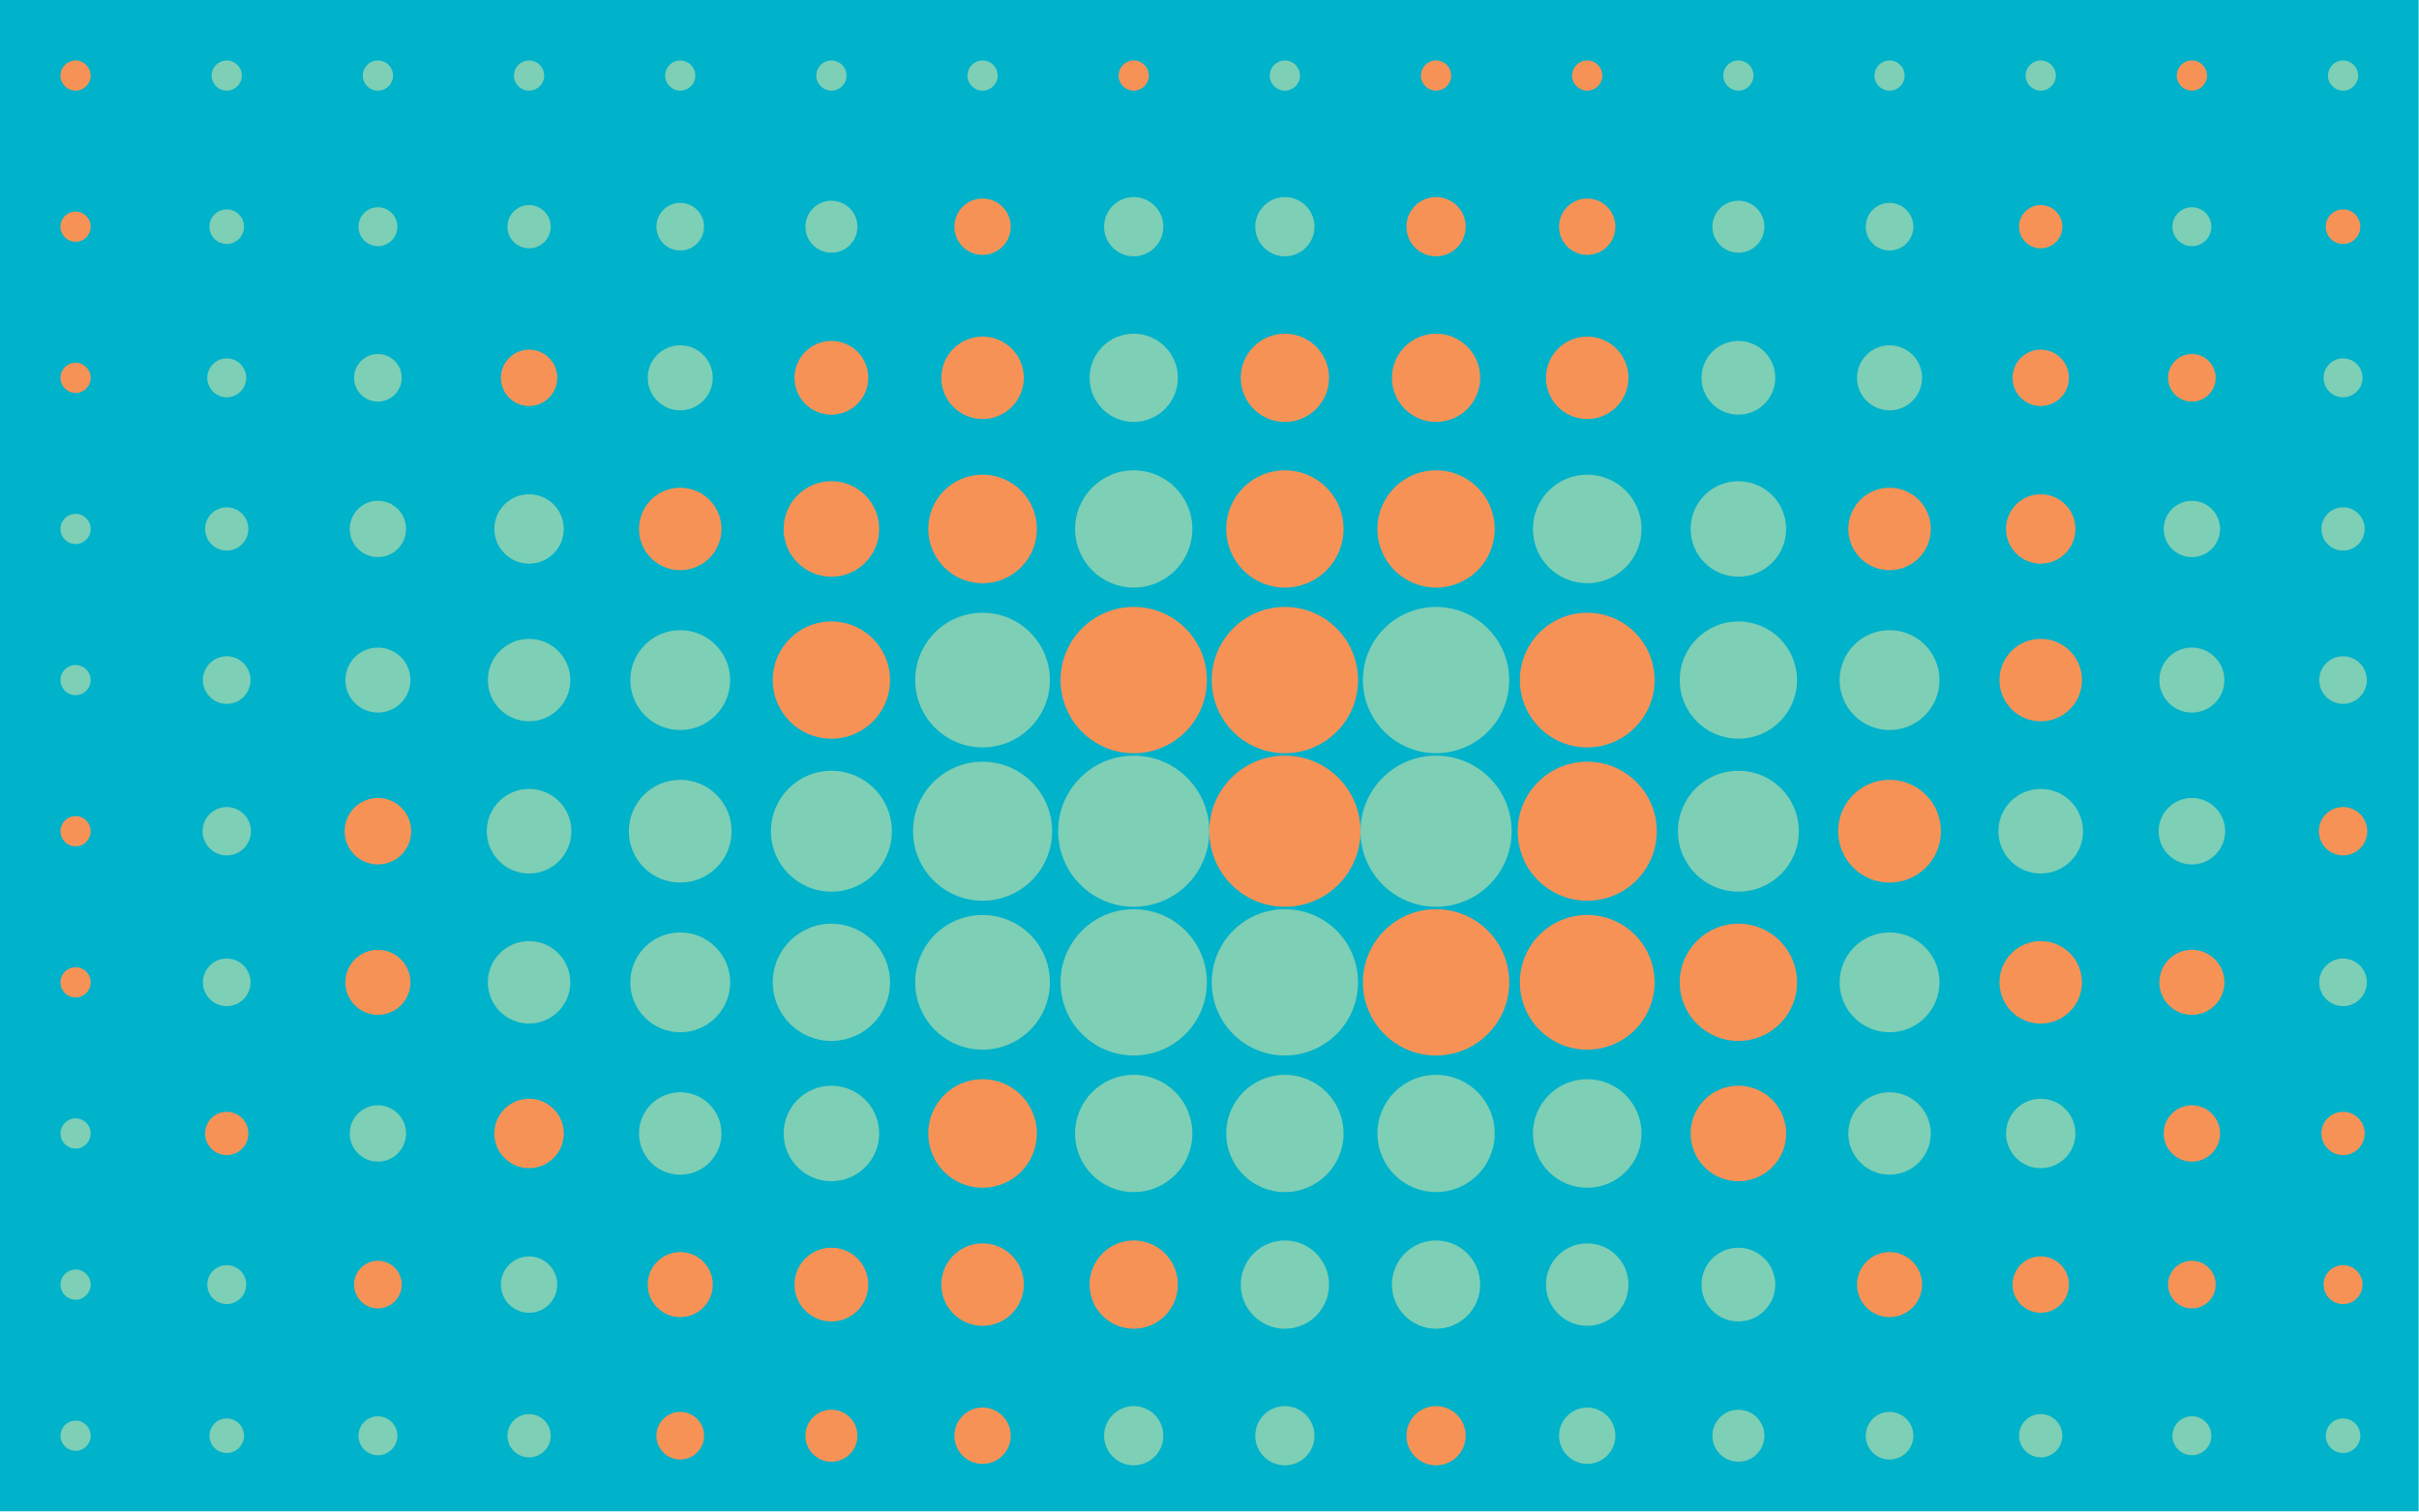 <svg xmlns="http://www.w3.org/2000/svg" xmlns:xlink="http://www.w3.org/1999/xlink" preserveAspectRatio="xMaxYMax slice" viewBox="0 0 1000 625.006"><g transform="scale(0.894)"><rect width="1118.4" height="699" x="0" y="0" fill="#00B2CA"/><circle cx="34.95" cy="34.95" r="6.99" fill="#F79256"/><circle cx="104.85" cy="34.95" r="6.99" fill="#7DCFB6"/><circle cx="174.75" cy="34.95" r="6.99" fill="#7DCFB6"/><circle cx="244.65" cy="34.95" r="6.99" fill="#7DCFB6"/><circle cx="314.55" cy="34.95" r="6.99" fill="#7DCFB6"/><circle cx="384.45" cy="34.95" r="6.99" fill="#7DCFB6"/><circle cx="454.35" cy="34.95" r="6.99" fill="#7DCFB6"/><circle cx="524.25" cy="34.95" r="6.99" fill="#F79256"/><circle cx="594.15" cy="34.95" r="6.99" fill="#7DCFB6"/><circle cx="664.05" cy="34.95" r="6.99" fill="#F79256"/><circle cx="733.95" cy="34.95" r="6.99" fill="#F79256"/><circle cx="803.85" cy="34.95" r="6.99" fill="#7DCFB6"/><circle cx="873.75" cy="34.95" r="6.99" fill="#7DCFB6"/><circle cx="943.65" cy="34.95" r="6.99" fill="#7DCFB6"/><circle cx="1013.55" cy="34.95" r="6.99" fill="#F79256"/><circle cx="1083.45" cy="34.95" r="6.99" fill="#7DCFB6"/><circle cx="34.95" cy="104.85" r="6.99" fill="#F79256"/><circle cx="104.845" cy="104.845" r="7.995" fill="#7DCFB6"/><circle cx="174.755" cy="104.855" r="9.005" fill="#7DCFB6"/><circle cx="244.65" cy="104.85" r="10.01" fill="#7DCFB6"/><circle cx="314.545" cy="104.845" r="11.015" fill="#7DCFB6"/><circle cx="384.455" cy="104.855" r="12.025" fill="#7DCFB6"/><circle cx="454.35" cy="104.85" r="13.03" fill="#F79256"/><circle cx="524.25" cy="104.85" r="13.7" fill="#7DCFB6"/><circle cx="594.15" cy="104.85" r="13.7" fill="#7DCFB6"/><circle cx="664.05" cy="104.85" r="13.7" fill="#F79256"/><circle cx="733.95" cy="104.85" r="13.03" fill="#F79256"/><circle cx="803.855" cy="104.855" r="12.025" fill="#7DCFB6"/><circle cx="873.745" cy="104.845" r="11.015" fill="#7DCFB6"/><circle cx="943.65" cy="104.85" r="10.01" fill="#F79256"/><circle cx="1013.555" cy="104.855" r="9.005" fill="#7DCFB6"/><circle cx="1083.445" cy="104.845" r="7.995" fill="#F79256"/><circle cx="34.95" cy="174.75" r="6.99" fill="#F79256"/><circle cx="104.855" cy="174.755" r="9.005" fill="#7DCFB6"/><circle cx="174.745" cy="174.745" r="11.015" fill="#7DCFB6"/><circle cx="244.65" cy="174.75" r="13.03" fill="#F79256"/><circle cx="314.55" cy="174.75" r="15.04" fill="#7DCFB6"/><circle cx="384.445" cy="174.745" r="17.055" fill="#F79256"/><circle cx="454.35" cy="174.75" r="19.07" fill="#F79256"/><circle cx="524.25" cy="174.75" r="20.41" fill="#7DCFB6"/><circle cx="594.15" cy="174.75" r="20.41" fill="#F79256"/><circle cx="664.05" cy="174.75" r="20.41" fill="#F79256"/><circle cx="733.95" cy="174.75" r="19.07" fill="#F79256"/><circle cx="803.845" cy="174.745" r="17.055" fill="#7DCFB6"/><circle cx="873.75" cy="174.75" r="15.04" fill="#7DCFB6"/><circle cx="943.65" cy="174.75" r="13.03" fill="#F79256"/><circle cx="1013.545" cy="174.745" r="11.015" fill="#F79256"/><circle cx="1083.455" cy="174.755" r="9.005" fill="#7DCFB6"/><circle cx="34.95" cy="244.65" r="6.99" fill="#7DCFB6"/><circle cx="104.85" cy="244.65" r="10.01" fill="#7DCFB6"/><circle cx="174.75" cy="244.65" r="13.03" fill="#7DCFB6"/><circle cx="244.65" cy="244.65" r="16.05" fill="#7DCFB6"/><circle cx="314.55" cy="244.65" r="19.07" fill="#F79256"/><circle cx="384.45" cy="244.65" r="22.09" fill="#F79256"/><circle cx="454.35" cy="244.65" r="25.11" fill="#F79256"/><circle cx="524.25" cy="244.65" r="27.12" fill="#7DCFB6"/><circle cx="594.15" cy="244.65" r="27.12" fill="#F79256"/><circle cx="664.05" cy="244.65" r="27.12" fill="#F79256"/><circle cx="733.95" cy="244.65" r="25.11" fill="#7DCFB6"/><circle cx="803.85" cy="244.65" r="22.09" fill="#7DCFB6"/><circle cx="873.75" cy="244.65" r="19.07" fill="#F79256"/><circle cx="943.65" cy="244.65" r="16.05" fill="#F79256"/><circle cx="1013.55" cy="244.65" r="13.03" fill="#7DCFB6"/><circle cx="1083.45" cy="244.65" r="10.01" fill="#7DCFB6"/><circle cx="34.95" cy="314.55" r="6.99" fill="#7DCFB6"/><circle cx="104.845" cy="314.545" r="11.015" fill="#7DCFB6"/><circle cx="174.75" cy="314.55" r="15.04" fill="#7DCFB6"/><circle cx="244.65" cy="314.55" r="19.07" fill="#7DCFB6"/><circle cx="314.555" cy="314.555" r="23.095" fill="#7DCFB6"/><circle cx="384.45" cy="314.55" r="27.12" fill="#F79256"/><circle cx="454.345" cy="314.545" r="31.145" fill="#7DCFB6"/><circle cx="524.25" cy="314.55" r="33.83" fill="#F79256"/><circle cx="594.15" cy="314.55" r="33.83" fill="#F79256"/><circle cx="664.05" cy="314.55" r="33.83" fill="#7DCFB6"/><circle cx="733.945" cy="314.545" r="31.145" fill="#F79256"/><circle cx="803.85" cy="314.55" r="27.12" fill="#7DCFB6"/><circle cx="873.755" cy="314.555" r="23.095" fill="#7DCFB6"/><circle cx="943.65" cy="314.55" r="19.07" fill="#F79256"/><circle cx="1013.55" cy="314.55" r="15.04" fill="#7DCFB6"/><circle cx="1083.445" cy="314.545" r="11.015" fill="#7DCFB6"/><circle cx="34.95" cy="384.45" r="6.99" fill="#F79256"/><circle cx="104.855" cy="384.455" r="11.185" fill="#7DCFB6"/><circle cx="174.75" cy="384.45" r="15.38" fill="#F79256"/><circle cx="244.65" cy="384.45" r="19.57" fill="#7DCFB6"/><circle cx="314.545" cy="384.445" r="23.765" fill="#7DCFB6"/><circle cx="384.45" cy="384.45" r="27.96" fill="#7DCFB6"/><circle cx="454.355" cy="384.455" r="32.155" fill="#7DCFB6"/><circle cx="524.25" cy="384.45" r="34.95" fill="#7DCFB6"/><circle cx="594.15" cy="384.45" r="34.95" fill="#F79256"/><circle cx="664.05" cy="384.45" r="34.95" fill="#7DCFB6"/><circle cx="733.955" cy="384.455" r="32.155" fill="#F79256"/><circle cx="803.85" cy="384.45" r="27.96" fill="#7DCFB6"/><circle cx="873.745" cy="384.445" r="23.765" fill="#F79256"/><circle cx="943.65" cy="384.45" r="19.57" fill="#7DCFB6"/><circle cx="1013.55" cy="384.45" r="15.38" fill="#7DCFB6"/><circle cx="1083.455" cy="384.455" r="11.185" fill="#F79256"/><circle cx="34.95" cy="454.35" r="6.99" fill="#F79256"/><circle cx="104.845" cy="454.345" r="11.015" fill="#7DCFB6"/><circle cx="174.75" cy="454.35" r="15.04" fill="#F79256"/><circle cx="244.65" cy="454.35" r="19.07" fill="#7DCFB6"/><circle cx="314.555" cy="454.355" r="23.095" fill="#7DCFB6"/><circle cx="384.45" cy="454.35" r="27.12" fill="#7DCFB6"/><circle cx="454.345" cy="454.345" r="31.145" fill="#7DCFB6"/><circle cx="524.25" cy="454.35" r="33.83" fill="#7DCFB6"/><circle cx="594.15" cy="454.35" r="33.83" fill="#7DCFB6"/><circle cx="664.05" cy="454.35" r="33.83" fill="#F79256"/><circle cx="733.945" cy="454.345" r="31.145" fill="#F79256"/><circle cx="803.85" cy="454.35" r="27.12" fill="#F79256"/><circle cx="873.755" cy="454.355" r="23.095" fill="#7DCFB6"/><circle cx="943.65" cy="454.35" r="19.07" fill="#F79256"/><circle cx="1013.55" cy="454.35" r="15.04" fill="#F79256"/><circle cx="1083.445" cy="454.345" r="11.015" fill="#7DCFB6"/><circle cx="34.95" cy="524.25" r="6.99" fill="#7DCFB6"/><circle cx="104.85" cy="524.25" r="10.01" fill="#F79256"/><circle cx="174.75" cy="524.25" r="13.03" fill="#7DCFB6"/><circle cx="244.65" cy="524.25" r="16.05" fill="#F79256"/><circle cx="314.55" cy="524.25" r="19.07" fill="#7DCFB6"/><circle cx="384.45" cy="524.25" r="22.09" fill="#7DCFB6"/><circle cx="454.35" cy="524.25" r="25.11" fill="#F79256"/><circle cx="524.25" cy="524.25" r="27.12" fill="#7DCFB6"/><circle cx="594.15" cy="524.25" r="27.12" fill="#7DCFB6"/><circle cx="664.05" cy="524.25" r="27.12" fill="#7DCFB6"/><circle cx="733.95" cy="524.25" r="25.11" fill="#7DCFB6"/><circle cx="803.85" cy="524.25" r="22.09" fill="#F79256"/><circle cx="873.75" cy="524.25" r="19.07" fill="#7DCFB6"/><circle cx="943.65" cy="524.25" r="16.05" fill="#7DCFB6"/><circle cx="1013.55" cy="524.25" r="13.03" fill="#F79256"/><circle cx="1083.45" cy="524.25" r="10.01" fill="#F79256"/><circle cx="34.95" cy="594.15" r="6.99" fill="#7DCFB6"/><circle cx="104.855" cy="594.155" r="9.005" fill="#7DCFB6"/><circle cx="174.745" cy="594.145" r="11.015" fill="#F79256"/><circle cx="244.65" cy="594.15" r="13.03" fill="#7DCFB6"/><circle cx="314.55" cy="594.15" r="15.04" fill="#F79256"/><circle cx="384.445" cy="594.145" r="17.055" fill="#F79256"/><circle cx="454.35" cy="594.15" r="19.07" fill="#F79256"/><circle cx="524.25" cy="594.15" r="20.41" fill="#F79256"/><circle cx="594.15" cy="594.15" r="20.41" fill="#7DCFB6"/><circle cx="664.05" cy="594.15" r="20.41" fill="#7DCFB6"/><circle cx="733.95" cy="594.15" r="19.07" fill="#7DCFB6"/><circle cx="803.845" cy="594.145" r="17.055" fill="#7DCFB6"/><circle cx="873.75" cy="594.15" r="15.04" fill="#F79256"/><circle cx="943.65" cy="594.15" r="13.03" fill="#F79256"/><circle cx="1013.545" cy="594.145" r="11.015" fill="#F79256"/><circle cx="1083.455" cy="594.155" r="9.005" fill="#F79256"/><circle cx="34.95" cy="664.05" r="6.99" fill="#7DCFB6"/><circle cx="104.845" cy="664.045" r="7.995" fill="#7DCFB6"/><circle cx="174.755" cy="664.055" r="9.005" fill="#7DCFB6"/><circle cx="244.65" cy="664.05" r="10.01" fill="#7DCFB6"/><circle cx="314.545" cy="664.045" r="11.015" fill="#F79256"/><circle cx="384.455" cy="664.055" r="12.025" fill="#F79256"/><circle cx="454.35" cy="664.05" r="13.03" fill="#F79256"/><circle cx="524.25" cy="664.05" r="13.7" fill="#7DCFB6"/><circle cx="594.15" cy="664.05" r="13.7" fill="#7DCFB6"/><circle cx="664.05" cy="664.05" r="13.7" fill="#F79256"/><circle cx="733.95" cy="664.05" r="13.03" fill="#7DCFB6"/><circle cx="803.855" cy="664.055" r="12.025" fill="#7DCFB6"/><circle cx="873.745" cy="664.045" r="11.015" fill="#7DCFB6"/><circle cx="943.65" cy="664.05" r="10.01" fill="#7DCFB6"/><circle cx="1013.555" cy="664.055" r="9.005" fill="#7DCFB6"/><circle cx="1083.445" cy="664.045" r="7.995" fill="#7DCFB6"/></g></svg>